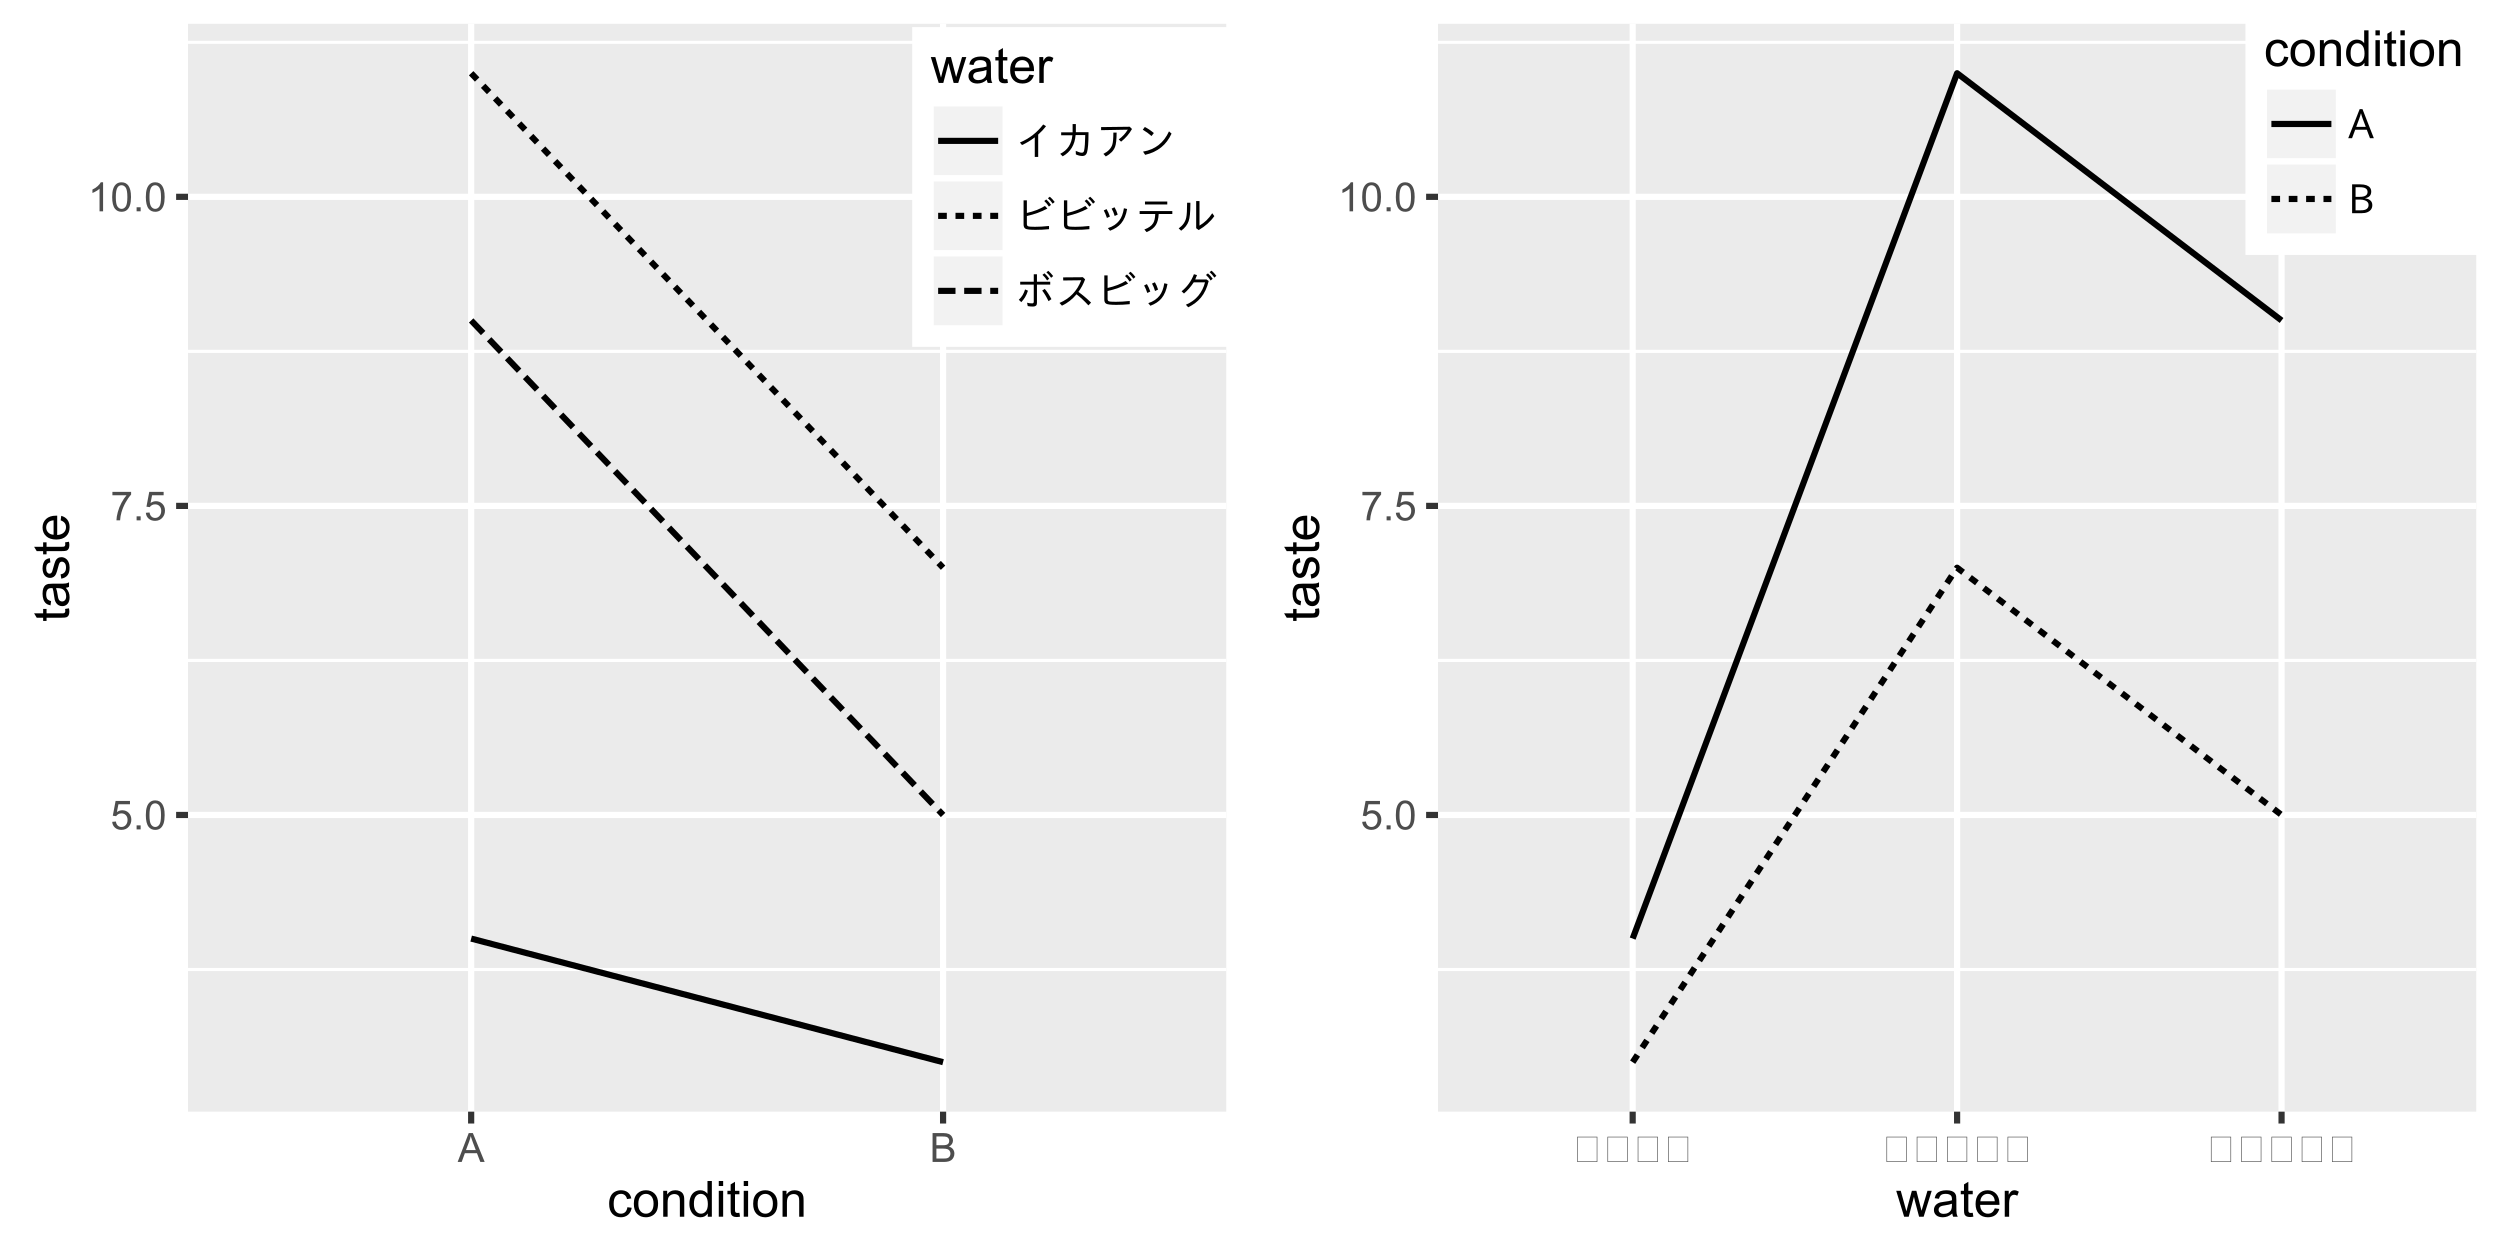 <?xml version="1.0" encoding="UTF-8"?>
<svg xmlns="http://www.w3.org/2000/svg" xmlns:xlink="http://www.w3.org/1999/xlink" width="576pt" height="288pt" viewBox="0 0 576 288" version="1.1">
<defs>
<g>
<symbol overflow="visible" id="glyph0-0">
<path style="stroke:none;" d="M 0.387 -1.742 L 1.246 -1.816 C 1.305 -1.398 1.453 -1.082 1.688 -0.875 C 1.918 -0.66 2.195 -0.555 2.523 -0.559 C 2.914 -0.555 3.246 -0.703 3.523 -1.004 C 3.793 -1.297 3.93 -1.691 3.934 -2.184 C 3.93 -2.648 3.801 -3.016 3.539 -3.285 C 3.277 -3.555 2.934 -3.691 2.512 -3.691 C 2.246 -3.691 2.008 -3.629 1.797 -3.512 C 1.582 -3.387 1.414 -3.234 1.297 -3.047 L 0.531 -3.148 L 1.176 -6.566 L 4.488 -6.566 L 4.488 -5.785 L 1.828 -5.785 L 1.473 -3.996 C 1.867 -4.273 2.289 -4.41 2.73 -4.414 C 3.309 -4.41 3.797 -4.211 4.199 -3.809 C 4.598 -3.406 4.797 -2.887 4.801 -2.258 C 4.797 -1.648 4.621 -1.129 4.273 -0.695 C 3.844 -0.156 3.262 0.109 2.523 0.113 C 1.918 0.109 1.426 -0.055 1.043 -0.395 C 0.66 -0.73 0.441 -1.18 0.387 -1.742 Z M 0.387 -1.742 "/>
</symbol>
<symbol overflow="visible" id="glyph0-1">
<path style="stroke:none;" d="M 0.844 0 L 0.844 -0.93 L 1.777 -0.93 L 1.777 0 Z M 0.844 0 "/>
</symbol>
<symbol overflow="visible" id="glyph0-2">
<path style="stroke:none;" d="M 0.387 -3.281 C 0.387 -4.07 0.465 -4.703 0.629 -5.184 C 0.785 -5.66 1.027 -6.031 1.348 -6.293 C 1.668 -6.551 2.07 -6.68 2.555 -6.684 C 2.914 -6.68 3.227 -6.609 3.496 -6.469 C 3.766 -6.324 3.988 -6.117 4.164 -5.848 C 4.336 -5.574 4.473 -5.242 4.574 -4.855 C 4.672 -4.465 4.723 -3.941 4.727 -3.281 C 4.723 -2.5 4.641 -1.867 4.484 -1.391 C 4.32 -0.906 4.082 -0.535 3.766 -0.277 C 3.445 -0.016 3.043 0.109 2.555 0.113 C 1.914 0.109 1.41 -0.117 1.043 -0.578 C 0.605 -1.129 0.387 -2.031 0.387 -3.281 Z M 1.227 -3.281 C 1.223 -2.188 1.352 -1.461 1.609 -1.102 C 1.863 -0.738 2.18 -0.555 2.555 -0.559 C 2.93 -0.555 3.246 -0.738 3.504 -1.102 C 3.758 -1.465 3.883 -2.191 3.887 -3.281 C 3.883 -4.375 3.758 -5.102 3.504 -5.465 C 3.246 -5.824 2.926 -6.004 2.547 -6.008 C 2.168 -6.004 1.867 -5.848 1.648 -5.531 C 1.363 -5.125 1.223 -4.375 1.227 -3.281 Z M 1.227 -3.281 "/>
</symbol>
<symbol overflow="visible" id="glyph0-3">
<path style="stroke:none;" d="M 0.441 -5.785 L 0.441 -6.57 L 4.75 -6.57 L 4.75 -5.934 C 4.324 -5.48 3.902 -4.883 3.488 -4.137 C 3.07 -3.387 2.75 -2.617 2.523 -1.828 C 2.359 -1.273 2.254 -0.664 2.211 0 L 1.371 0 C 1.379 -0.523 1.48 -1.156 1.68 -1.898 C 1.875 -2.641 2.156 -3.355 2.527 -4.043 C 2.891 -4.73 3.281 -5.309 3.699 -5.785 Z M 0.441 -5.785 "/>
</symbol>
<symbol overflow="visible" id="glyph0-4">
<path style="stroke:none;" d="M 3.465 0 L 2.648 0 L 2.648 -5.207 C 2.449 -5.016 2.188 -4.828 1.871 -4.645 C 1.551 -4.453 1.266 -4.312 1.012 -4.223 L 1.012 -5.012 C 1.469 -5.223 1.867 -5.484 2.211 -5.793 C 2.551 -6.098 2.793 -6.395 2.938 -6.684 L 3.465 -6.684 Z M 3.465 0 "/>
</symbol>
<symbol overflow="visible" id="glyph0-5">
<path style="stroke:none;" d="M -0.012 0 L 2.543 -6.656 L 3.492 -6.656 L 6.215 0 L 5.215 0 L 4.438 -2.016 L 1.652 -2.016 L 0.922 0 Z M 1.906 -2.734 L 4.164 -2.734 L 3.469 -4.578 C 3.258 -5.133 3.098 -5.594 2.996 -5.957 C 2.91 -5.527 2.793 -5.105 2.637 -4.688 Z M 1.906 -2.734 "/>
</symbol>
<symbol overflow="visible" id="glyph0-6">
<path style="stroke:none;" d="M 0.68 0 L 0.68 -6.656 L 3.18 -6.656 C 3.684 -6.656 4.09 -6.586 4.402 -6.453 C 4.707 -6.316 4.949 -6.109 5.125 -5.832 C 5.297 -5.551 5.383 -5.258 5.387 -4.953 C 5.383 -4.664 5.305 -4.398 5.152 -4.148 C 4.996 -3.898 4.766 -3.695 4.453 -3.543 C 4.855 -3.422 5.164 -3.219 5.383 -2.938 C 5.598 -2.648 5.707 -2.312 5.707 -1.93 C 5.707 -1.613 5.641 -1.324 5.508 -1.059 C 5.375 -0.789 5.211 -0.582 5.02 -0.441 C 4.824 -0.293 4.582 -0.184 4.293 -0.109 C 4 -0.035 3.641 0 3.219 0 Z M 1.562 -3.859 L 3 -3.859 C 3.391 -3.855 3.668 -3.883 3.84 -3.938 C 4.062 -4 4.234 -4.109 4.348 -4.266 C 4.461 -4.422 4.516 -4.617 4.52 -4.852 C 4.516 -5.07 4.465 -5.262 4.359 -5.43 C 4.25 -5.598 4.098 -5.715 3.902 -5.777 C 3.707 -5.84 3.371 -5.871 2.895 -5.871 L 1.562 -5.871 Z M 1.562 -0.785 L 3.219 -0.785 C 3.5 -0.785 3.703 -0.793 3.82 -0.816 C 4.023 -0.848 4.191 -0.91 4.328 -0.996 C 4.461 -1.082 4.574 -1.203 4.664 -1.367 C 4.75 -1.527 4.793 -1.715 4.797 -1.93 C 4.793 -2.172 4.73 -2.387 4.605 -2.574 C 4.477 -2.754 4.297 -2.883 4.074 -2.961 C 3.848 -3.031 3.523 -3.07 3.102 -3.074 L 1.562 -3.074 Z M 1.562 -0.785 "/>
</symbol>
<symbol overflow="visible" id="glyph0-7">
<path style="stroke:none;" d="M 1.164 0 L 1.164 -5.812 L 5.812 -5.812 L 5.812 0 Z M 1.309 -0.145 L 5.668 -0.145 L 5.668 -5.668 L 1.309 -5.668 Z M 1.309 -0.145 "/>
</symbol>
<symbol overflow="visible" id="glyph1-0">
<path style="stroke:none;" d="M 4.648 -2.184 L 5.645 -2.055 C 5.531 -1.367 5.254 -0.832 4.809 -0.445 C 4.359 -0.062 3.809 0.129 3.16 0.133 C 2.34 0.129 1.684 -0.133 1.191 -0.664 C 0.691 -1.195 0.445 -1.961 0.449 -2.961 C 0.445 -3.602 0.551 -4.164 0.77 -4.648 C 0.98 -5.129 1.305 -5.492 1.742 -5.734 C 2.176 -5.973 2.652 -6.094 3.168 -6.098 C 3.812 -6.094 4.34 -5.93 4.754 -5.605 C 5.164 -5.277 5.43 -4.812 5.547 -4.211 L 4.566 -4.059 C 4.469 -4.457 4.305 -4.758 4.066 -4.961 C 3.828 -5.16 3.539 -5.262 3.207 -5.266 C 2.691 -5.262 2.277 -5.078 1.965 -4.719 C 1.645 -4.352 1.488 -3.777 1.488 -2.988 C 1.488 -2.184 1.641 -1.598 1.949 -1.238 C 2.254 -0.871 2.652 -0.691 3.148 -0.695 C 3.543 -0.691 3.875 -0.812 4.145 -1.059 C 4.406 -1.301 4.574 -1.676 4.648 -2.184 Z M 4.648 -2.184 "/>
</symbol>
<symbol overflow="visible" id="glyph1-1">
<path style="stroke:none;" d="M 0.383 -2.98 C 0.379 -4.082 0.688 -4.902 1.305 -5.438 C 1.812 -5.875 2.438 -6.094 3.18 -6.098 C 3.996 -6.094 4.664 -5.824 5.188 -5.293 C 5.703 -4.754 5.965 -4.012 5.969 -3.066 C 5.965 -2.293 5.848 -1.691 5.621 -1.254 C 5.387 -0.812 5.055 -0.469 4.617 -0.23 C 4.176 0.012 3.695 0.129 3.18 0.133 C 2.34 0.129 1.664 -0.137 1.152 -0.668 C 0.637 -1.203 0.379 -1.973 0.383 -2.98 Z M 1.422 -2.98 C 1.418 -2.215 1.586 -1.645 1.922 -1.266 C 2.254 -0.883 2.672 -0.691 3.18 -0.695 C 3.676 -0.691 4.094 -0.883 4.43 -1.27 C 4.762 -1.648 4.926 -2.23 4.93 -3.016 C 4.926 -3.75 4.758 -4.309 4.426 -4.691 C 4.09 -5.07 3.676 -5.262 3.18 -5.262 C 2.672 -5.262 2.254 -5.07 1.922 -4.695 C 1.586 -4.312 1.418 -3.742 1.422 -2.98 Z M 1.422 -2.98 "/>
</symbol>
<symbol overflow="visible" id="glyph1-2">
<path style="stroke:none;" d="M 0.758 0 L 0.758 -5.965 L 1.668 -5.965 L 1.668 -5.117 C 2.102 -5.766 2.734 -6.094 3.566 -6.098 C 3.922 -6.094 4.25 -6.027 4.555 -5.902 C 4.852 -5.77 5.078 -5.602 5.23 -5.395 C 5.379 -5.184 5.484 -4.934 5.547 -4.648 C 5.582 -4.457 5.602 -4.133 5.605 -3.668 L 5.605 0 L 4.594 0 L 4.594 -3.629 C 4.594 -4.035 4.555 -4.344 4.477 -4.551 C 4.398 -4.75 4.258 -4.914 4.059 -5.039 C 3.855 -5.16 3.621 -5.219 3.352 -5.223 C 2.922 -5.219 2.551 -5.082 2.238 -4.812 C 1.926 -4.535 1.77 -4.02 1.77 -3.258 L 1.77 0 Z M 0.758 0 "/>
</symbol>
<symbol overflow="visible" id="glyph1-3">
<path style="stroke:none;" d="M 4.625 0 L 4.625 -0.754 C 4.242 -0.164 3.688 0.129 2.961 0.133 C 2.48 0.129 2.043 0 1.648 -0.258 C 1.246 -0.52 0.938 -0.883 0.723 -1.355 C 0.5 -1.824 0.391 -2.367 0.395 -2.977 C 0.391 -3.57 0.492 -4.109 0.691 -4.594 C 0.887 -5.078 1.184 -5.449 1.582 -5.711 C 1.98 -5.965 2.422 -6.094 2.914 -6.098 C 3.27 -6.094 3.59 -6.02 3.875 -5.871 C 4.152 -5.719 4.383 -5.52 4.559 -5.277 L 4.559 -8.23 L 5.566 -8.23 L 5.566 0 Z M 1.434 -2.977 C 1.43 -2.211 1.59 -1.637 1.914 -1.262 C 2.234 -0.879 2.613 -0.691 3.055 -0.695 C 3.492 -0.691 3.867 -0.871 4.18 -1.238 C 4.484 -1.598 4.641 -2.148 4.645 -2.891 C 4.641 -3.703 4.484 -4.305 4.172 -4.688 C 3.855 -5.07 3.465 -5.262 3.008 -5.262 C 2.555 -5.262 2.18 -5.078 1.883 -4.711 C 1.578 -4.344 1.43 -3.766 1.434 -2.977 Z M 1.434 -2.977 "/>
</symbol>
<symbol overflow="visible" id="glyph1-4">
<path style="stroke:none;" d="M 0.766 -7.07 L 0.766 -8.23 L 1.773 -8.23 L 1.773 -7.07 Z M 0.766 0 L 0.766 -5.965 L 1.773 -5.965 L 1.773 0 Z M 0.766 0 "/>
</symbol>
<symbol overflow="visible" id="glyph1-5">
<path style="stroke:none;" d="M 2.965 -0.902 L 3.109 -0.012 C 2.824 0.047 2.57 0.074 2.348 0.078 C 1.977 0.074 1.691 0.02 1.492 -0.094 C 1.289 -0.211 1.148 -0.363 1.066 -0.551 C 0.984 -0.738 0.941 -1.137 0.945 -1.746 L 0.945 -5.176 L 0.203 -5.176 L 0.203 -5.965 L 0.945 -5.965 L 0.945 -7.441 L 1.949 -8.047 L 1.949 -5.965 L 2.965 -5.965 L 2.965 -5.176 L 1.949 -5.176 L 1.949 -1.691 C 1.945 -1.398 1.961 -1.211 2 -1.133 C 2.031 -1.047 2.09 -0.984 2.176 -0.938 C 2.254 -0.887 2.371 -0.859 2.52 -0.863 C 2.633 -0.859 2.781 -0.875 2.965 -0.902 Z M 2.965 -0.902 "/>
</symbol>
<symbol overflow="visible" id="glyph1-6">
<path style="stroke:none;" d="M 1.859 0 L 0.035 -5.965 L 1.078 -5.965 L 2.027 -2.52 L 2.383 -1.242 C 2.395 -1.305 2.496 -1.711 2.691 -2.469 L 3.641 -5.965 L 4.676 -5.965 L 5.57 -2.504 L 5.867 -1.363 L 6.211 -2.516 L 7.234 -5.965 L 8.215 -5.965 L 6.352 0 L 5.301 0 L 4.352 -3.57 L 4.121 -4.586 L 2.914 0 Z M 1.859 0 "/>
</symbol>
<symbol overflow="visible" id="glyph1-7">
<path style="stroke:none;" d="M 4.648 -0.734 C 4.27 -0.414 3.91 -0.191 3.566 -0.062 C 3.219 0.066 2.848 0.129 2.453 0.133 C 1.797 0.129 1.293 -0.027 0.941 -0.344 C 0.586 -0.66 0.41 -1.07 0.414 -1.57 C 0.41 -1.863 0.477 -2.129 0.613 -2.371 C 0.742 -2.609 0.918 -2.805 1.137 -2.953 C 1.352 -3.098 1.594 -3.207 1.863 -3.285 C 2.059 -3.336 2.355 -3.387 2.762 -3.438 C 3.574 -3.531 4.176 -3.648 4.566 -3.785 C 4.566 -3.922 4.57 -4.008 4.57 -4.047 C 4.57 -4.457 4.473 -4.746 4.285 -4.918 C 4.023 -5.145 3.641 -5.262 3.133 -5.262 C 2.656 -5.262 2.305 -5.176 2.082 -5.012 C 1.852 -4.84 1.684 -4.547 1.578 -4.129 L 0.59 -4.262 C 0.676 -4.684 0.824 -5.027 1.031 -5.285 C 1.238 -5.543 1.535 -5.742 1.926 -5.887 C 2.312 -6.023 2.766 -6.094 3.281 -6.098 C 3.789 -6.094 4.199 -6.035 4.52 -5.918 C 4.832 -5.797 5.066 -5.645 5.219 -5.465 C 5.367 -5.281 5.473 -5.051 5.535 -4.777 C 5.566 -4.602 5.582 -4.293 5.586 -3.848 L 5.586 -2.5 C 5.582 -1.559 5.605 -0.965 5.648 -0.715 C 5.691 -0.465 5.777 -0.227 5.906 0 L 4.852 0 C 4.746 -0.207 4.676 -0.449 4.648 -0.734 Z M 4.566 -2.992 C 4.195 -2.84 3.645 -2.711 2.914 -2.609 C 2.492 -2.547 2.199 -2.48 2.031 -2.406 C 1.855 -2.332 1.723 -2.223 1.633 -2.078 C 1.535 -1.934 1.488 -1.773 1.492 -1.602 C 1.488 -1.328 1.59 -1.105 1.797 -0.926 C 2 -0.746 2.301 -0.656 2.695 -0.656 C 3.086 -0.656 3.43 -0.738 3.734 -0.91 C 4.031 -1.078 4.254 -1.312 4.402 -1.613 C 4.508 -1.836 4.562 -2.172 4.566 -2.621 Z M 4.566 -2.992 "/>
</symbol>
<symbol overflow="visible" id="glyph1-8">
<path style="stroke:none;" d="M 4.84 -1.922 L 5.883 -1.793 C 5.719 -1.18 5.414 -0.703 4.969 -0.371 C 4.523 -0.035 3.953 0.129 3.262 0.133 C 2.387 0.129 1.695 -0.137 1.188 -0.672 C 0.676 -1.207 0.422 -1.961 0.422 -2.93 C 0.422 -3.934 0.68 -4.711 1.195 -5.266 C 1.711 -5.816 2.379 -6.094 3.207 -6.098 C 4 -6.094 4.652 -5.82 5.16 -5.281 C 5.664 -4.734 5.918 -3.973 5.918 -2.992 C 5.918 -2.93 5.914 -2.84 5.914 -2.723 L 1.465 -2.723 C 1.504 -2.066 1.688 -1.566 2.02 -1.219 C 2.352 -0.867 2.77 -0.691 3.27 -0.695 C 3.637 -0.691 3.949 -0.789 4.215 -0.988 C 4.473 -1.18 4.684 -1.492 4.84 -1.922 Z M 1.523 -3.555 L 4.852 -3.555 C 4.805 -4.055 4.676 -4.43 4.469 -4.684 C 4.145 -5.066 3.727 -5.262 3.219 -5.266 C 2.75 -5.262 2.359 -5.105 2.043 -4.801 C 1.727 -4.488 1.555 -4.074 1.523 -3.555 Z M 1.523 -3.555 "/>
</symbol>
<symbol overflow="visible" id="glyph1-9">
<path style="stroke:none;" d="M 0.746 0 L 0.746 -5.965 L 1.656 -5.965 L 1.656 -5.059 C 1.887 -5.48 2.102 -5.762 2.297 -5.895 C 2.492 -6.027 2.707 -6.094 2.949 -6.098 C 3.285 -6.094 3.633 -5.984 3.988 -5.773 L 3.641 -4.836 C 3.391 -4.977 3.145 -5.051 2.898 -5.055 C 2.676 -5.051 2.477 -4.984 2.301 -4.855 C 2.125 -4.719 2 -4.535 1.926 -4.301 C 1.812 -3.941 1.758 -3.547 1.758 -3.121 L 1.758 0 Z M 0.746 0 "/>
</symbol>
<symbol overflow="visible" id="glyph2-0">
<path style="stroke:none;" d="M -0.902 -2.965 L -0.012 -3.109 C 0.047 -2.824 0.074 -2.57 0.078 -2.348 C 0.074 -1.977 0.02 -1.691 -0.094 -1.492 C -0.211 -1.289 -0.363 -1.148 -0.551 -1.066 C -0.738 -0.984 -1.137 -0.941 -1.746 -0.945 L -5.176 -0.945 L -5.176 -0.203 L -5.965 -0.203 L -5.965 -0.945 L -7.441 -0.945 L -8.047 -1.949 L -5.965 -1.949 L -5.965 -2.965 L -5.176 -2.965 L -5.176 -1.949 L -1.691 -1.949 C -1.398 -1.945 -1.211 -1.961 -1.133 -2 C -1.047 -2.031 -0.984 -2.09 -0.938 -2.176 C -0.887 -2.254 -0.859 -2.371 -0.863 -2.52 C -0.859 -2.633 -0.875 -2.781 -0.902 -2.965 Z M -0.902 -2.965 "/>
</symbol>
<symbol overflow="visible" id="glyph2-1">
<path style="stroke:none;" d="M -0.734 -4.648 C -0.414 -4.27 -0.191 -3.91 -0.059 -3.566 C 0.07 -3.219 0.133 -2.848 0.137 -2.453 C 0.133 -1.797 -0.023 -1.293 -0.344 -0.941 C -0.66 -0.586 -1.07 -0.41 -1.57 -0.414 C -1.863 -0.41 -2.129 -0.477 -2.371 -0.613 C -2.609 -0.742 -2.805 -0.918 -2.953 -1.137 C -3.098 -1.352 -3.207 -1.594 -3.285 -1.863 C -3.336 -2.059 -3.387 -2.355 -3.438 -2.762 C -3.531 -3.574 -3.648 -4.176 -3.785 -4.566 C -3.922 -4.566 -4.008 -4.57 -4.047 -4.57 C -4.457 -4.57 -4.746 -4.473 -4.918 -4.285 C -5.145 -4.023 -5.262 -3.641 -5.262 -3.133 C -5.262 -2.656 -5.176 -2.305 -5.012 -2.082 C -4.84 -1.852 -4.547 -1.684 -4.129 -1.578 L -4.262 -0.59 C -4.684 -0.676 -5.027 -0.824 -5.285 -1.031 C -5.543 -1.238 -5.742 -1.535 -5.887 -1.926 C -6.023 -2.312 -6.094 -2.766 -6.098 -3.281 C -6.094 -3.789 -6.035 -4.199 -5.918 -4.52 C -5.797 -4.832 -5.645 -5.066 -5.465 -5.219 C -5.281 -5.367 -5.051 -5.473 -4.777 -5.535 C -4.602 -5.566 -4.293 -5.582 -3.848 -5.586 L -2.5 -5.586 C -1.559 -5.582 -0.965 -5.605 -0.715 -5.648 C -0.465 -5.691 -0.227 -5.777 0 -5.906 L 0 -4.852 C -0.207 -4.746 -0.449 -4.676 -0.734 -4.648 Z M -2.992 -4.566 C -2.84 -4.195 -2.711 -3.645 -2.609 -2.914 C -2.547 -2.492 -2.48 -2.199 -2.406 -2.031 C -2.332 -1.855 -2.223 -1.723 -2.078 -1.633 C -1.934 -1.535 -1.773 -1.488 -1.602 -1.492 C -1.328 -1.488 -1.105 -1.59 -0.926 -1.797 C -0.746 -2 -0.656 -2.301 -0.656 -2.695 C -0.656 -3.086 -0.738 -3.43 -0.91 -3.734 C -1.078 -4.031 -1.312 -4.254 -1.613 -4.402 C -1.836 -4.508 -2.172 -4.562 -2.621 -4.566 Z M -2.992 -4.566 "/>
</symbol>
<symbol overflow="visible" id="glyph2-2">
<path style="stroke:none;" d="M -1.781 -0.355 L -1.938 -1.352 C -1.535 -1.406 -1.227 -1.562 -1.016 -1.82 C -0.797 -2.074 -0.691 -2.434 -0.695 -2.898 C -0.691 -3.359 -0.785 -3.703 -0.977 -3.93 C -1.164 -4.152 -1.387 -4.266 -1.645 -4.266 C -1.871 -4.266 -2.051 -4.164 -2.184 -3.969 C -2.273 -3.828 -2.387 -3.484 -2.527 -2.938 C -2.711 -2.191 -2.875 -1.68 -3.012 -1.395 C -3.148 -1.105 -3.336 -0.887 -3.578 -0.742 C -3.816 -0.594 -4.082 -0.52 -4.379 -0.523 C -4.641 -0.52 -4.887 -0.582 -5.117 -0.703 C -5.34 -0.824 -5.531 -0.988 -5.684 -1.203 C -5.797 -1.355 -5.895 -1.57 -5.977 -1.844 C -6.055 -2.113 -6.094 -2.406 -6.098 -2.719 C -6.094 -3.184 -6.027 -3.594 -5.895 -3.949 C -5.762 -4.301 -5.578 -4.559 -5.348 -4.73 C -5.117 -4.895 -4.809 -5.012 -4.426 -5.082 L -4.289 -4.094 C -4.594 -4.047 -4.832 -3.918 -5.008 -3.703 C -5.176 -3.484 -5.262 -3.18 -5.266 -2.789 C -5.262 -2.324 -5.184 -1.992 -5.035 -1.797 C -4.879 -1.598 -4.699 -1.5 -4.496 -1.5 C -4.363 -1.5 -4.246 -1.539 -4.145 -1.621 C -4.031 -1.703 -3.941 -1.832 -3.875 -2.012 C -3.836 -2.105 -3.75 -2.402 -3.617 -2.902 C -3.422 -3.613 -3.266 -4.113 -3.145 -4.398 C -3.023 -4.68 -2.848 -4.902 -2.617 -5.062 C -2.383 -5.223 -2.094 -5.301 -1.75 -5.305 C -1.41 -5.301 -1.094 -5.203 -0.801 -5.012 C -0.5 -4.812 -0.27 -4.531 -0.109 -4.16 C 0.055 -3.789 0.133 -3.367 0.137 -2.902 C 0.133 -2.125 -0.023 -1.535 -0.348 -1.133 C -0.668 -0.723 -1.148 -0.465 -1.781 -0.355 Z M -1.781 -0.355 "/>
</symbol>
<symbol overflow="visible" id="glyph2-3">
<path style="stroke:none;" d="M -1.922 -4.84 L -1.793 -5.883 C -1.18 -5.719 -0.703 -5.414 -0.367 -4.969 C -0.031 -4.523 0.133 -3.953 0.137 -3.262 C 0.133 -2.387 -0.133 -1.695 -0.668 -1.188 C -1.207 -0.676 -1.961 -0.422 -2.93 -0.422 C -3.934 -0.422 -4.711 -0.68 -5.266 -1.195 C -5.816 -1.711 -6.094 -2.379 -6.098 -3.207 C -6.094 -4 -5.82 -4.652 -5.281 -5.16 C -4.734 -5.664 -3.973 -5.918 -2.992 -5.918 C -2.93 -5.918 -2.84 -5.914 -2.723 -5.914 L -2.723 -1.465 C -2.066 -1.504 -1.566 -1.688 -1.219 -2.02 C -0.867 -2.352 -0.691 -2.77 -0.695 -3.27 C -0.691 -3.637 -0.789 -3.949 -0.988 -4.215 C -1.18 -4.473 -1.492 -4.684 -1.922 -4.84 Z M -3.555 -1.523 L -3.555 -4.852 C -4.055 -4.805 -4.43 -4.676 -4.684 -4.469 C -5.066 -4.145 -5.262 -3.727 -5.266 -3.219 C -5.262 -2.75 -5.105 -2.359 -4.801 -2.047 C -4.488 -1.727 -4.074 -1.555 -3.555 -1.523 Z M -3.555 -1.523 "/>
</symbol>
<symbol overflow="visible" id="glyph3-0">
<path style="stroke:none;" d="M 4.551 0.336 L 4.551 -4.18 C 3.539 -3.414 2.559 -2.824 1.609 -2.406 L 1.137 -2.992 C 3.301 -3.902 5.086 -5.285 6.492 -7.145 L 7.145 -6.742 C 6.625 -6.059 6.023 -5.418 5.34 -4.816 L 5.34 0.336 Z M 4.551 0.336 "/>
</symbol>
<symbol overflow="visible" id="glyph3-1">
<path style="stroke:none;" d="M 3.973 -7.238 L 4.719 -7.238 L 4.719 -5.367 L 7.629 -5.367 L 7.629 -4.977 C 7.629 -2.945 7.516 -1.531 7.293 -0.727 C 7.133 -0.164 6.781 0.117 6.242 0.121 C 5.746 0.117 5.238 -0.004 4.719 -0.25 L 4.691 -1.062 C 5.301 -0.777 5.77 -0.637 6.102 -0.641 C 6.375 -0.637 6.547 -0.793 6.617 -1.109 C 6.762 -1.797 6.852 -2.996 6.883 -4.699 L 4.66 -4.699 C 4.48 -2.441 3.488 -0.812 1.684 0.195 L 1.117 -0.383 C 2.809 -1.223 3.742 -2.652 3.922 -4.664 L 1.332 -4.664 L 1.332 -5.332 L 3.973 -5.332 Z M 3.973 -7.238 "/>
</symbol>
<symbol overflow="visible" id="glyph3-2">
<path style="stroke:none;" d="M 7.828 -6.621 L 8.352 -6.102 C 7.703 -4.957 6.867 -3.984 5.84 -3.184 L 5.301 -3.699 C 6.141 -4.309 6.836 -5.059 7.383 -5.945 L 1.234 -5.832 L 1.234 -6.539 Z M 1.766 -0.371 C 2.832 -0.906 3.512 -1.602 3.801 -2.457 C 3.973 -2.945 4.059 -3.887 4.062 -5.273 L 4.812 -5.273 C 4.801 -3.676 4.68 -2.574 4.445 -1.973 C 4.09 -1.07 3.379 -0.34 2.316 0.223 Z M 1.766 -0.371 "/>
</symbol>
<symbol overflow="visible" id="glyph3-3">
<path style="stroke:none;" d="M 3.551 -4.48 C 2.941 -5.031 2.27 -5.516 1.535 -5.934 L 2.008 -6.566 C 2.664 -6.246 3.359 -5.781 4.09 -5.172 Z M 1.598 -0.887 C 4.391 -1.363 6.383 -2.922 7.578 -5.562 L 8.164 -5.039 C 6.992 -2.445 4.969 -0.812 2.086 -0.148 Z M 1.598 -0.887 "/>
</symbol>
<symbol overflow="visible" id="glyph3-4">
<path style="stroke:none;" d="M 1.973 -6.938 L 2.734 -6.938 L 2.734 -4.035 C 4.352 -4.398 5.738 -4.938 6.898 -5.652 L 7.457 -5.051 C 6.012 -4.277 4.438 -3.703 2.734 -3.336 L 2.734 -1.543 C 2.73 -1.23 2.824 -1.043 3.012 -0.973 C 3.199 -0.887 3.727 -0.844 4.594 -0.848 C 5.57 -0.844 6.648 -0.906 7.836 -1.039 L 7.836 -0.301 C 6.734 -0.191 5.703 -0.141 4.742 -0.141 C 3.453 -0.141 2.668 -0.234 2.387 -0.426 C 2.105 -0.602 1.969 -0.926 1.973 -1.402 Z M 8.68 -6.176 C 8.324 -6.699 7.957 -7.117 7.578 -7.438 L 8.016 -7.773 C 8.387 -7.473 8.762 -7.074 9.141 -6.574 Z M 7.812 -5.496 C 7.523 -5.969 7.168 -6.398 6.742 -6.789 L 7.199 -7.145 C 7.555 -6.84 7.922 -6.426 8.297 -5.895 Z M 7.812 -5.496 "/>
</symbol>
<symbol overflow="visible" id="glyph3-5">
<path style="stroke:none;" d="M 2.578 -2.883 C 2.363 -3.543 2.121 -4.117 1.852 -4.613 L 2.492 -4.926 C 2.797 -4.414 3.055 -3.844 3.266 -3.211 Z M 4.363 -3.336 C 4.176 -3.992 3.941 -4.562 3.664 -5.039 L 4.328 -5.348 C 4.629 -4.848 4.875 -4.285 5.062 -3.664 Z M 2.801 -0.539 C 3.93 -0.898 4.801 -1.477 5.422 -2.281 C 5.945 -2.949 6.305 -3.898 6.492 -5.121 L 7.23 -4.949 C 6.996 -3.562 6.531 -2.453 5.836 -1.625 C 5.242 -0.914 4.395 -0.355 3.293 0.062 Z M 2.801 -0.539 "/>
</symbol>
<symbol overflow="visible" id="glyph3-6">
<path style="stroke:none;" d="M 0.816 -4.465 L 8.344 -4.465 L 8.344 -3.797 L 5.199 -3.797 C 5.156 -2.734 4.941 -1.891 4.555 -1.266 C 4.117 -0.57 3.406 -0.027 2.414 0.371 L 1.906 -0.227 C 2.898 -0.594 3.578 -1.082 3.941 -1.695 C 4.219 -2.152 4.375 -2.855 4.41 -3.797 L 0.816 -3.797 Z M 2.043 -6.668 L 7.18 -6.668 L 7.18 -6 L 2.043 -6 Z M 2.043 -6.668 "/>
</symbol>
<symbol overflow="visible" id="glyph3-7">
<path style="stroke:none;" d="M 0.512 -0.48 C 1.438 -1.121 2.016 -1.938 2.242 -2.938 C 2.379 -3.543 2.449 -4.695 2.449 -6.391 L 3.203 -6.391 L 3.203 -5.98 C 3.199 -4.18 3.07 -2.91 2.812 -2.168 C 2.504 -1.293 1.926 -0.555 1.082 0.055 Z M 4.539 -6.781 L 5.305 -6.781 L 5.305 -1.117 C 6.488 -1.809 7.469 -2.762 8.242 -3.973 L 8.719 -3.309 C 7.82 -2.035 6.617 -0.961 5.109 -0.09 L 4.539 -0.523 Z M 4.539 -6.781 "/>
</symbol>
<symbol overflow="visible" id="glyph3-8">
<path style="stroke:none;" d="M 4.32 -7.199 L 5.055 -7.199 L 5.055 -5.477 L 8.113 -5.477 L 8.113 -4.816 L 5.055 -4.816 L 5.055 -0.539 C 5.051 -0.016 4.742 0.246 4.133 0.25 C 3.727 0.246 3.328 0.211 2.934 0.141 L 2.773 -0.633 C 3.148 -0.531 3.539 -0.48 3.945 -0.484 C 4.191 -0.48 4.316 -0.605 4.32 -0.859 L 4.32 -4.816 L 1.195 -4.816 L 1.195 -5.477 L 4.32 -5.477 Z M 0.875 -1.305 C 1.242 -1.66 1.543 -2.031 1.777 -2.422 C 1.98 -2.777 2.164 -3.203 2.324 -3.699 L 2.98 -3.406 C 2.793 -2.82 2.57 -2.316 2.309 -1.891 C 2.098 -1.547 1.812 -1.176 1.453 -0.773 Z M 7.719 -0.996 C 7.266 -1.949 6.781 -2.762 6.262 -3.434 L 6.855 -3.824 C 7.387 -3.203 7.898 -2.414 8.391 -1.461 Z M 8.324 -6.379 C 7.973 -6.898 7.609 -7.32 7.23 -7.641 L 7.664 -7.98 C 8.035 -7.676 8.41 -7.273 8.793 -6.781 Z M 7.398 -5.766 C 7.113 -6.242 6.754 -6.672 6.324 -7.059 L 6.781 -7.41 C 7.137 -7.109 7.504 -6.695 7.879 -6.168 Z M 7.398 -5.766 "/>
</symbol>
<symbol overflow="visible" id="glyph3-9">
<path style="stroke:none;" d="M 6.336 -6.512 L 6.852 -6.027 C 6.473 -4.984 5.957 -4.016 5.301 -3.125 C 6.277 -2.43 7.25 -1.609 8.223 -0.66 L 7.605 -0.027 C 6.656 -1.062 5.742 -1.914 4.871 -2.582 C 3.918 -1.438 2.801 -0.562 1.516 0.047 L 0.949 -0.586 C 3.348 -1.602 5.016 -3.344 5.953 -5.812 L 1.805 -5.758 L 1.785 -6.473 Z M 6.336 -6.512 "/>
</symbol>
<symbol overflow="visible" id="glyph3-10">
<path style="stroke:none;" d="M 6.93 -6 L 7.422 -5.637 C 7.051 -4.078 6.449 -2.797 5.617 -1.797 C 4.879 -0.914 3.91 -0.18 2.707 0.418 L 2.168 -0.176 C 3.348 -0.668 4.309 -1.363 5.051 -2.27 C 5.785 -3.168 6.293 -4.191 6.574 -5.332 L 3.977 -5.332 C 3.281 -4.285 2.531 -3.426 1.73 -2.758 L 1.18 -3.266 C 2.484 -4.32 3.434 -5.637 4.02 -7.207 L 4.73 -7.004 C 4.668 -6.797 4.535 -6.465 4.324 -6 Z M 8.73 -6.426 C 8.379 -6.949 8.012 -7.371 7.633 -7.691 L 8.074 -8.023 C 8.445 -7.719 8.816 -7.32 9.195 -6.824 Z M 7.871 -5.75 C 7.586 -6.219 7.23 -6.648 6.797 -7.039 L 7.254 -7.395 C 7.613 -7.098 7.977 -6.68 8.352 -6.148 Z M 7.871 -5.75 "/>
</symbol>
<symbol overflow="visible" id="glyph3-11">
<path style="stroke:none;" d="M 5.895 -0.09 L 5.004 -0.09 L 4.27 -2.047 L 1.598 -2.047 L 0.875 -0.09 L -0.008 -0.09 L 2.625 -6.781 L 3.281 -6.781 Z M 4.035 -2.707 L 3.363 -4.473 C 3.18 -4.965 3.039 -5.414 2.945 -5.812 L 2.918 -5.812 C 2.809 -5.387 2.664 -4.938 2.492 -4.473 L 1.836 -2.707 Z M 4.035 -2.707 "/>
</symbol>
<symbol overflow="visible" id="glyph3-12">
<path style="stroke:none;" d="M 3.906 -3.523 C 4.996 -3.328 5.543 -2.805 5.543 -1.945 C 5.543 -1.188 5.168 -0.645 4.418 -0.324 C 4.059 -0.164 3.598 -0.086 3.043 -0.09 L 0.887 -0.09 L 0.887 -6.734 L 2.785 -6.734 C 3.34 -6.73 3.801 -6.668 4.168 -6.539 C 4.914 -6.27 5.289 -5.781 5.293 -5.074 C 5.289 -4.219 4.828 -3.711 3.906 -3.555 Z M 1.684 -3.859 L 2.68 -3.859 C 3.855 -3.855 4.445 -4.23 4.449 -4.984 C 4.445 -5.707 3.875 -6.07 2.734 -6.074 L 1.684 -6.074 Z M 1.684 -0.758 L 2.93 -0.758 C 4.098 -0.754 4.68 -1.164 4.684 -1.988 C 4.68 -2.496 4.391 -2.852 3.816 -3.051 C 3.473 -3.168 3.109 -3.227 2.727 -3.23 L 1.684 -3.23 Z M 1.684 -0.758 "/>
</symbol>
</g>
<clipPath id="clip1">
  <path d="M 0 0 L 289 0 L 289 289 L 0 289 Z M 0 0 "/>
</clipPath>
<clipPath id="clip2">
  <path d="M 43.32 5.48 L 283.523 5.48 L 283.523 257.125 L 43.32 257.125 Z M 43.32 5.48 "/>
</clipPath>
<clipPath id="clip3">
  <path d="M 288 0 L 577 0 L 577 289 L 288 289 Z M 288 0 "/>
</clipPath>
<clipPath id="clip4">
  <path d="M 331.32 5.48 L 571.523 5.48 L 571.523 257.125 L 331.32 257.125 Z M 331.32 5.48 "/>
</clipPath>
</defs>
<g id="surface616">
<rect x="0" y="0" width="576" height="288" style="fill:rgb(100%,100%,100%);fill-opacity:1;stroke:none;"/>
<g clip-path="url(#clip1)" clip-rule="nonzero">
<path style="fill-rule:nonzero;fill:rgb(100%,100%,100%);fill-opacity:1;stroke-width:1.423;stroke-linecap:round;stroke-linejoin:round;stroke:rgb(100%,100%,100%);stroke-opacity:1;stroke-miterlimit:10;" d="M 0 0 L 288 0 L 288 288 L 0 288 Z M 0 0 "/>
</g>
<g clip-path="url(#clip2)" clip-rule="nonzero">
<path style=" stroke:none;fill-rule:nonzero;fill:rgb(92.157%,92.157%,92.157%);fill-opacity:1;" d="M 43.32 5.48 L 282.523 5.48 L 282.523 256.125 L 43.32 256.125 Z M 43.32 5.48 "/>
<path style="fill:none;stroke-width:0.711;stroke-linecap:butt;stroke-linejoin:round;stroke:rgb(100%,100%,100%);stroke-opacity:1;stroke-miterlimit:10;" d="M 43.32 223.371 L 282.52 223.371 "/>
<path style="fill:none;stroke-width:0.711;stroke-linecap:butt;stroke-linejoin:round;stroke:rgb(100%,100%,100%);stroke-opacity:1;stroke-miterlimit:10;" d="M 43.32 152.164 L 282.52 152.164 "/>
<path style="fill:none;stroke-width:0.711;stroke-linecap:butt;stroke-linejoin:round;stroke:rgb(100%,100%,100%);stroke-opacity:1;stroke-miterlimit:10;" d="M 43.32 80.957 L 282.52 80.957 "/>
<path style="fill:none;stroke-width:0.711;stroke-linecap:butt;stroke-linejoin:round;stroke:rgb(100%,100%,100%);stroke-opacity:1;stroke-miterlimit:10;" d="M 43.32 9.75 L 282.52 9.75 "/>
<path style="fill:none;stroke-width:1.423;stroke-linecap:butt;stroke-linejoin:round;stroke:rgb(100%,100%,100%);stroke-opacity:1;stroke-miterlimit:10;" d="M 43.32 187.766 L 282.52 187.766 "/>
<path style="fill:none;stroke-width:1.423;stroke-linecap:butt;stroke-linejoin:round;stroke:rgb(100%,100%,100%);stroke-opacity:1;stroke-miterlimit:10;" d="M 43.32 116.562 L 282.52 116.562 "/>
<path style="fill:none;stroke-width:1.423;stroke-linecap:butt;stroke-linejoin:round;stroke:rgb(100%,100%,100%);stroke-opacity:1;stroke-miterlimit:10;" d="M 43.32 45.355 L 282.52 45.355 "/>
<path style="fill:none;stroke-width:1.423;stroke-linecap:butt;stroke-linejoin:round;stroke:rgb(100%,100%,100%);stroke-opacity:1;stroke-miterlimit:10;" d="M 108.555 256.125 L 108.555 5.48 "/>
<path style="fill:none;stroke-width:1.423;stroke-linecap:butt;stroke-linejoin:round;stroke:rgb(100%,100%,100%);stroke-opacity:1;stroke-miterlimit:10;" d="M 217.285 256.125 L 217.285 5.48 "/>
<path style="fill:none;stroke-width:1.423;stroke-linecap:butt;stroke-linejoin:round;stroke:rgb(0%,0%,0%);stroke-opacity:1;stroke-miterlimit:10;" d="M 108.555 216.25 L 217.285 244.73 "/>
<path style="fill:none;stroke-width:1.423;stroke-linecap:butt;stroke-linejoin:round;stroke:rgb(0%,0%,0%);stroke-opacity:1;stroke-dasharray:2,2;stroke-miterlimit:10;" d="M 108.555 16.871 L 217.285 130.801 "/>
<path style="fill:none;stroke-width:1.423;stroke-linecap:butt;stroke-linejoin:round;stroke:rgb(0%,0%,0%);stroke-opacity:1;stroke-dasharray:4,2;stroke-miterlimit:10;" d="M 108.555 73.836 L 217.285 187.766 "/>
</g>
<g style="fill:rgb(30.196%,30.196%,30.196%);fill-opacity:1;">
  <use xlink:href="#glyph0-0" x="25.457" y="191.094"/>
  <use xlink:href="#glyph0-1" x="30.629" y="191.094"/>
  <use xlink:href="#glyph0-2" x="33.213" y="191.094"/>
</g>
<g style="fill:rgb(30.196%,30.196%,30.196%);fill-opacity:1;">
  <use xlink:href="#glyph0-3" x="25.457" y="119.891"/>
  <use xlink:href="#glyph0-1" x="30.629" y="119.891"/>
  <use xlink:href="#glyph0-0" x="33.213" y="119.891"/>
</g>
<g style="fill:rgb(30.196%,30.196%,30.196%);fill-opacity:1;">
  <use xlink:href="#glyph0-4" x="20.285" y="48.684"/>
  <use xlink:href="#glyph0-2" x="25.457" y="48.684"/>
  <use xlink:href="#glyph0-1" x="30.63" y="48.684"/>
  <use xlink:href="#glyph0-2" x="33.213" y="48.684"/>
</g>
<path style="fill:none;stroke-width:1.423;stroke-linecap:butt;stroke-linejoin:round;stroke:rgb(20%,20%,20%);stroke-opacity:1;stroke-miterlimit:10;" d="M 40.578 187.766 L 43.32 187.766 "/>
<path style="fill:none;stroke-width:1.423;stroke-linecap:butt;stroke-linejoin:round;stroke:rgb(20%,20%,20%);stroke-opacity:1;stroke-miterlimit:10;" d="M 40.578 116.562 L 43.32 116.562 "/>
<path style="fill:none;stroke-width:1.423;stroke-linecap:butt;stroke-linejoin:round;stroke:rgb(20%,20%,20%);stroke-opacity:1;stroke-miterlimit:10;" d="M 40.578 45.355 L 43.32 45.355 "/>
<path style="fill:none;stroke-width:1.423;stroke-linecap:butt;stroke-linejoin:round;stroke:rgb(20%,20%,20%);stroke-opacity:1;stroke-miterlimit:10;" d="M 108.555 258.863 L 108.555 256.125 "/>
<path style="fill:none;stroke-width:1.423;stroke-linecap:butt;stroke-linejoin:round;stroke:rgb(20%,20%,20%);stroke-opacity:1;stroke-miterlimit:10;" d="M 217.285 258.863 L 217.285 256.125 "/>
<g style="fill:rgb(30.196%,30.196%,30.196%);fill-opacity:1;">
  <use xlink:href="#glyph0-5" x="105.453" y="267.715"/>
</g>
<g style="fill:rgb(30.196%,30.196%,30.196%);fill-opacity:1;">
  <use xlink:href="#glyph0-6" x="214.184" y="267.715"/>
</g>
<g style="fill:rgb(0%,0%,0%);fill-opacity:1;">
  <use xlink:href="#glyph1-0" x="139.902" y="280.328"/>
  <use xlink:href="#glyph1-1" x="145.652" y="280.328"/>
  <use xlink:href="#glyph1-2" x="152.048" y="280.328"/>
  <use xlink:href="#glyph1-3" x="158.444" y="280.328"/>
  <use xlink:href="#glyph1-4" x="164.84" y="280.328"/>
  <use xlink:href="#glyph1-5" x="167.395" y="280.328"/>
  <use xlink:href="#glyph1-4" x="170.59" y="280.328"/>
  <use xlink:href="#glyph1-1" x="173.145" y="280.328"/>
  <use xlink:href="#glyph1-2" x="179.54" y="280.328"/>
</g>
<g style="fill:rgb(0%,0%,0%);fill-opacity:1;">
  <use xlink:href="#glyph2-0" x="15.902" y="143.266"/>
  <use xlink:href="#glyph2-1" x="15.902" y="140.071"/>
  <use xlink:href="#glyph2-2" x="15.902" y="133.675"/>
  <use xlink:href="#glyph2-0" x="15.902" y="127.925"/>
  <use xlink:href="#glyph2-3" x="15.902" y="124.73"/>
</g>
<path style=" stroke:none;fill-rule:nonzero;fill:rgb(100%,100%,100%);fill-opacity:1;" d="M 210.168 6.246 L 283.113 6.246 L 283.113 79.91 L 210.168 79.91 Z M 210.168 6.246 "/>
<g style="fill:rgb(0%,0%,0%);fill-opacity:1;">
  <use xlink:href="#glyph1-6" x="214.422" y="19.113"/>
  <use xlink:href="#glyph1-7" x="222.727" y="19.113"/>
  <use xlink:href="#glyph1-5" x="229.123" y="19.113"/>
  <use xlink:href="#glyph1-8" x="232.318" y="19.113"/>
  <use xlink:href="#glyph1-9" x="238.713" y="19.113"/>
</g>
<path style="fill-rule:nonzero;fill:rgb(94.902%,94.902%,94.902%);fill-opacity:1;stroke-width:1.423;stroke-linecap:round;stroke-linejoin:round;stroke:rgb(100%,100%,100%);stroke-opacity:1;stroke-miterlimit:10;" d="M 214.422 23.816 L 231.703 23.816 L 231.703 41.098 L 214.422 41.098 Z M 214.422 23.816 "/>
<path style="fill:none;stroke-width:1.423;stroke-linecap:butt;stroke-linejoin:round;stroke:rgb(0%,0%,0%);stroke-opacity:1;stroke-miterlimit:10;" d="M 216.148 32.457 L 229.973 32.457 "/>
<path style="fill-rule:nonzero;fill:rgb(94.902%,94.902%,94.902%);fill-opacity:1;stroke-width:1.423;stroke-linecap:round;stroke-linejoin:round;stroke:rgb(100%,100%,100%);stroke-opacity:1;stroke-miterlimit:10;" d="M 214.422 41.098 L 231.703 41.098 L 231.703 58.379 L 214.422 58.379 Z M 214.422 41.098 "/>
<path style="fill:none;stroke-width:1.423;stroke-linecap:butt;stroke-linejoin:round;stroke:rgb(0%,0%,0%);stroke-opacity:1;stroke-dasharray:2,2;stroke-miterlimit:10;" d="M 216.148 49.734 L 229.973 49.734 "/>
<path style="fill-rule:nonzero;fill:rgb(94.902%,94.902%,94.902%);fill-opacity:1;stroke-width:1.423;stroke-linecap:round;stroke-linejoin:round;stroke:rgb(100%,100%,100%);stroke-opacity:1;stroke-miterlimit:10;" d="M 214.422 58.375 L 231.703 58.375 L 231.703 75.656 L 214.422 75.656 Z M 214.422 58.375 "/>
<path style="fill:none;stroke-width:1.423;stroke-linecap:butt;stroke-linejoin:round;stroke:rgb(0%,0%,0%);stroke-opacity:1;stroke-dasharray:4,2;stroke-miterlimit:10;" d="M 216.148 67.016 L 229.973 67.016 "/>
<g style="fill:rgb(0%,0%,0%);fill-opacity:1;">
  <use xlink:href="#glyph3-0" x="233.859" y="35.824"/>
  <use xlink:href="#glyph3-1" x="243.159" y="35.824"/>
  <use xlink:href="#glyph3-2" x="252.459" y="35.824"/>
  <use xlink:href="#glyph3-3" x="261.759" y="35.824"/>
</g>
<g style="fill:rgb(0%,0%,0%);fill-opacity:1;">
  <use xlink:href="#glyph3-4" x="233.859" y="53.102"/>
  <use xlink:href="#glyph3-4" x="243.159" y="53.102"/>
  <use xlink:href="#glyph3-5" x="252.459" y="53.102"/>
  <use xlink:href="#glyph3-6" x="261.759" y="53.102"/>
  <use xlink:href="#glyph3-7" x="271.059" y="53.102"/>
</g>
<g style="fill:rgb(0%,0%,0%);fill-opacity:1;">
  <use xlink:href="#glyph3-8" x="233.859" y="70.383"/>
  <use xlink:href="#glyph3-9" x="243.159" y="70.383"/>
  <use xlink:href="#glyph3-4" x="252.459" y="70.383"/>
  <use xlink:href="#glyph3-5" x="261.759" y="70.383"/>
  <use xlink:href="#glyph3-10" x="271.059" y="70.383"/>
</g>
<g clip-path="url(#clip3)" clip-rule="nonzero">
<path style="fill-rule:nonzero;fill:rgb(100%,100%,100%);fill-opacity:1;stroke-width:1.423;stroke-linecap:round;stroke-linejoin:round;stroke:rgb(100%,100%,100%);stroke-opacity:1;stroke-miterlimit:10;" d="M 288 0 L 576 0 L 576 288 L 288 288 Z M 288 0 "/>
</g>
<g clip-path="url(#clip4)" clip-rule="nonzero">
<path style=" stroke:none;fill-rule:nonzero;fill:rgb(92.157%,92.157%,92.157%);fill-opacity:1;" d="M 331.32 5.48 L 570.523 5.48 L 570.523 256.125 L 331.32 256.125 Z M 331.32 5.48 "/>
<path style="fill:none;stroke-width:0.711;stroke-linecap:butt;stroke-linejoin:round;stroke:rgb(100%,100%,100%);stroke-opacity:1;stroke-miterlimit:10;" d="M 331.32 223.371 L 570.52 223.371 "/>
<path style="fill:none;stroke-width:0.711;stroke-linecap:butt;stroke-linejoin:round;stroke:rgb(100%,100%,100%);stroke-opacity:1;stroke-miterlimit:10;" d="M 331.32 152.164 L 570.52 152.164 "/>
<path style="fill:none;stroke-width:0.711;stroke-linecap:butt;stroke-linejoin:round;stroke:rgb(100%,100%,100%);stroke-opacity:1;stroke-miterlimit:10;" d="M 331.32 80.957 L 570.52 80.957 "/>
<path style="fill:none;stroke-width:0.711;stroke-linecap:butt;stroke-linejoin:round;stroke:rgb(100%,100%,100%);stroke-opacity:1;stroke-miterlimit:10;" d="M 331.32 9.75 L 570.52 9.75 "/>
<path style="fill:none;stroke-width:1.423;stroke-linecap:butt;stroke-linejoin:round;stroke:rgb(100%,100%,100%);stroke-opacity:1;stroke-miterlimit:10;" d="M 331.32 187.766 L 570.52 187.766 "/>
<path style="fill:none;stroke-width:1.423;stroke-linecap:butt;stroke-linejoin:round;stroke:rgb(100%,100%,100%);stroke-opacity:1;stroke-miterlimit:10;" d="M 331.32 116.562 L 570.52 116.562 "/>
<path style="fill:none;stroke-width:1.423;stroke-linecap:butt;stroke-linejoin:round;stroke:rgb(100%,100%,100%);stroke-opacity:1;stroke-miterlimit:10;" d="M 331.32 45.355 L 570.52 45.355 "/>
<path style="fill:none;stroke-width:1.423;stroke-linecap:butt;stroke-linejoin:round;stroke:rgb(100%,100%,100%);stroke-opacity:1;stroke-miterlimit:10;" d="M 376.168 256.125 L 376.168 5.48 "/>
<path style="fill:none;stroke-width:1.423;stroke-linecap:butt;stroke-linejoin:round;stroke:rgb(100%,100%,100%);stroke-opacity:1;stroke-miterlimit:10;" d="M 450.918 256.125 L 450.918 5.48 "/>
<path style="fill:none;stroke-width:1.423;stroke-linecap:butt;stroke-linejoin:round;stroke:rgb(100%,100%,100%);stroke-opacity:1;stroke-miterlimit:10;" d="M 525.672 256.125 L 525.672 5.48 "/>
<path style="fill:none;stroke-width:1.423;stroke-linecap:butt;stroke-linejoin:round;stroke:rgb(0%,0%,0%);stroke-opacity:1;stroke-miterlimit:10;" d="M 376.168 216.25 L 450.918 16.871 L 525.672 73.836 "/>
<path style="fill:none;stroke-width:1.423;stroke-linecap:butt;stroke-linejoin:round;stroke:rgb(0%,0%,0%);stroke-opacity:1;stroke-dasharray:2,2;stroke-miterlimit:10;" d="M 376.168 244.73 L 450.918 130.801 L 525.672 187.766 "/>
</g>
<g style="fill:rgb(30.196%,30.196%,30.196%);fill-opacity:1;">
  <use xlink:href="#glyph0-0" x="313.457" y="191.094"/>
  <use xlink:href="#glyph0-1" x="318.629" y="191.094"/>
  <use xlink:href="#glyph0-2" x="321.213" y="191.094"/>
</g>
<g style="fill:rgb(30.196%,30.196%,30.196%);fill-opacity:1;">
  <use xlink:href="#glyph0-3" x="313.457" y="119.891"/>
  <use xlink:href="#glyph0-1" x="318.629" y="119.891"/>
  <use xlink:href="#glyph0-0" x="321.213" y="119.891"/>
</g>
<g style="fill:rgb(30.196%,30.196%,30.196%);fill-opacity:1;">
  <use xlink:href="#glyph0-4" x="308.285" y="48.684"/>
  <use xlink:href="#glyph0-2" x="313.457" y="48.684"/>
  <use xlink:href="#glyph0-1" x="318.63" y="48.684"/>
  <use xlink:href="#glyph0-2" x="321.213" y="48.684"/>
</g>
<path style="fill:none;stroke-width:1.423;stroke-linecap:butt;stroke-linejoin:round;stroke:rgb(20%,20%,20%);stroke-opacity:1;stroke-miterlimit:10;" d="M 328.578 187.766 L 331.32 187.766 "/>
<path style="fill:none;stroke-width:1.423;stroke-linecap:butt;stroke-linejoin:round;stroke:rgb(20%,20%,20%);stroke-opacity:1;stroke-miterlimit:10;" d="M 328.578 116.562 L 331.32 116.562 "/>
<path style="fill:none;stroke-width:1.423;stroke-linecap:butt;stroke-linejoin:round;stroke:rgb(20%,20%,20%);stroke-opacity:1;stroke-miterlimit:10;" d="M 328.578 45.355 L 331.32 45.355 "/>
<path style="fill:none;stroke-width:1.423;stroke-linecap:butt;stroke-linejoin:round;stroke:rgb(20%,20%,20%);stroke-opacity:1;stroke-miterlimit:10;" d="M 376.168 258.863 L 376.168 256.125 "/>
<path style="fill:none;stroke-width:1.423;stroke-linecap:butt;stroke-linejoin:round;stroke:rgb(20%,20%,20%);stroke-opacity:1;stroke-miterlimit:10;" d="M 450.918 258.863 L 450.918 256.125 "/>
<path style="fill:none;stroke-width:1.423;stroke-linecap:butt;stroke-linejoin:round;stroke:rgb(20%,20%,20%);stroke-opacity:1;stroke-miterlimit:10;" d="M 525.672 258.863 L 525.672 256.125 "/>
<g style="fill:rgb(30.196%,30.196%,30.196%);fill-opacity:1;">
  <use xlink:href="#glyph0-7" x="362.219" y="267.715"/>
  <use xlink:href="#glyph0-7" x="369.194" y="267.715"/>
  <use xlink:href="#glyph0-7" x="376.169" y="267.715"/>
  <use xlink:href="#glyph0-7" x="383.144" y="267.715"/>
</g>
<g style="fill:rgb(30.196%,30.196%,30.196%);fill-opacity:1;">
  <use xlink:href="#glyph0-7" x="433.48" y="267.715"/>
  <use xlink:href="#glyph0-7" x="440.455" y="267.715"/>
  <use xlink:href="#glyph0-7" x="447.43" y="267.715"/>
  <use xlink:href="#glyph0-7" x="454.405" y="267.715"/>
  <use xlink:href="#glyph0-7" x="461.38" y="267.715"/>
</g>
<g style="fill:rgb(30.196%,30.196%,30.196%);fill-opacity:1;">
  <use xlink:href="#glyph0-7" x="508.234" y="267.715"/>
  <use xlink:href="#glyph0-7" x="515.209" y="267.715"/>
  <use xlink:href="#glyph0-7" x="522.184" y="267.715"/>
  <use xlink:href="#glyph0-7" x="529.159" y="267.715"/>
  <use xlink:href="#glyph0-7" x="536.134" y="267.715"/>
</g>
<g style="fill:rgb(0%,0%,0%);fill-opacity:1;">
  <use xlink:href="#glyph1-6" x="436.855" y="280.328"/>
  <use xlink:href="#glyph1-7" x="445.16" y="280.328"/>
  <use xlink:href="#glyph1-5" x="451.556" y="280.328"/>
  <use xlink:href="#glyph1-8" x="454.751" y="280.328"/>
  <use xlink:href="#glyph1-9" x="461.147" y="280.328"/>
</g>
<g style="fill:rgb(0%,0%,0%);fill-opacity:1;">
  <use xlink:href="#glyph2-0" x="303.902" y="143.266"/>
  <use xlink:href="#glyph2-1" x="303.902" y="140.071"/>
  <use xlink:href="#glyph2-2" x="303.902" y="133.675"/>
  <use xlink:href="#glyph2-0" x="303.902" y="127.925"/>
  <use xlink:href="#glyph2-3" x="303.902" y="124.73"/>
</g>
<path style=" stroke:none;fill-rule:nonzero;fill:rgb(100%,100%,100%);fill-opacity:1;" d="M 517.348 2.352 L 575.852 2.352 L 575.852 58.734 L 517.348 58.734 Z M 517.348 2.352 "/>
<g style="fill:rgb(0%,0%,0%);fill-opacity:1;">
  <use xlink:href="#glyph1-0" x="521.602" y="15.219"/>
  <use xlink:href="#glyph1-1" x="527.352" y="15.219"/>
  <use xlink:href="#glyph1-2" x="533.747" y="15.219"/>
  <use xlink:href="#glyph1-3" x="540.143" y="15.219"/>
  <use xlink:href="#glyph1-4" x="546.539" y="15.219"/>
  <use xlink:href="#glyph1-5" x="549.094" y="15.219"/>
  <use xlink:href="#glyph1-4" x="552.289" y="15.219"/>
  <use xlink:href="#glyph1-1" x="554.844" y="15.219"/>
  <use xlink:href="#glyph1-2" x="561.24" y="15.219"/>
</g>
<path style="fill-rule:nonzero;fill:rgb(94.902%,94.902%,94.902%);fill-opacity:1;stroke-width:1.423;stroke-linecap:round;stroke-linejoin:round;stroke:rgb(100%,100%,100%);stroke-opacity:1;stroke-miterlimit:10;" d="M 521.602 19.926 L 538.883 19.926 L 538.883 37.207 L 521.602 37.207 Z M 521.602 19.926 "/>
<path style="fill:none;stroke-width:1.423;stroke-linecap:butt;stroke-linejoin:round;stroke:rgb(0%,0%,0%);stroke-opacity:1;stroke-miterlimit:10;" d="M 523.328 28.562 L 537.152 28.562 "/>
<path style="fill-rule:nonzero;fill:rgb(94.902%,94.902%,94.902%);fill-opacity:1;stroke-width:1.423;stroke-linecap:round;stroke-linejoin:round;stroke:rgb(100%,100%,100%);stroke-opacity:1;stroke-miterlimit:10;" d="M 521.602 37.203 L 538.883 37.203 L 538.883 54.484 L 521.602 54.484 Z M 521.602 37.203 "/>
<path style="fill:none;stroke-width:1.423;stroke-linecap:butt;stroke-linejoin:round;stroke:rgb(0%,0%,0%);stroke-opacity:1;stroke-dasharray:2,2;stroke-miterlimit:10;" d="M 523.328 45.844 L 537.152 45.844 "/>
<g style="fill:rgb(0%,0%,0%);fill-opacity:1;">
  <use xlink:href="#glyph3-11" x="541.039" y="31.93"/>
</g>
<g style="fill:rgb(0%,0%,0%);fill-opacity:1;">
  <use xlink:href="#glyph3-12" x="541.039" y="49.211"/>
</g>
</g>
</svg>
